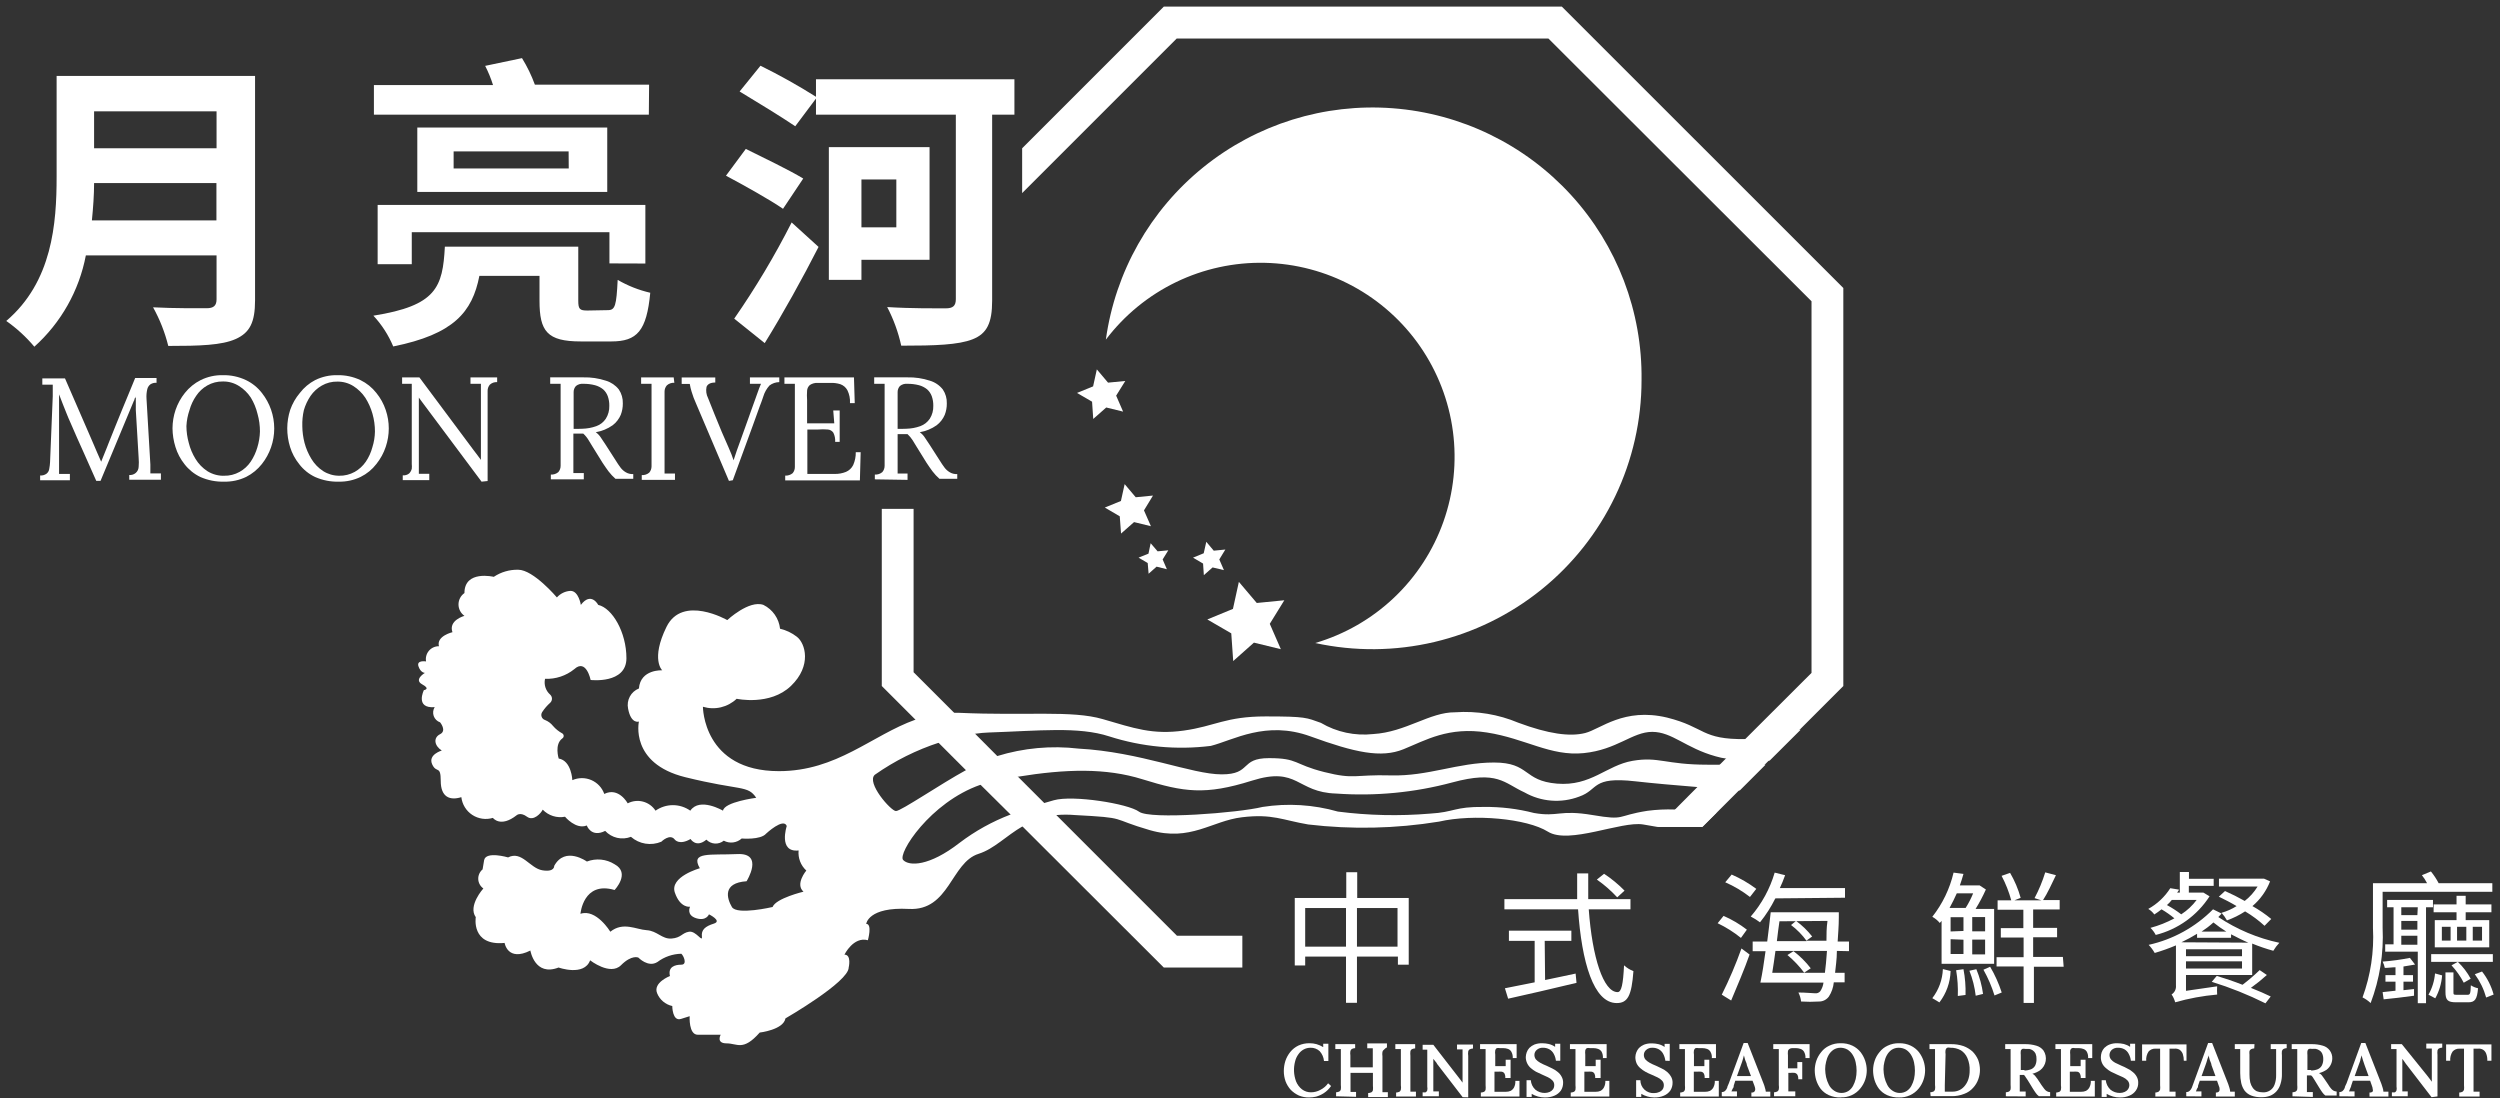 <svg width="280" height="123" viewBox="0 0 280 123" fill="none" xmlns="http://www.w3.org/2000/svg">
<rect x="0" y="0" width="280" height="123" fill="#333333" stroke="none"/>
<g clip-path="url(#clip0_2192_3113)">
<path d="M28.566 33.64C28.566 36.106 27.975 37.26 26.403 37.967C24.831 38.673 22.365 38.745 18.846 38.745C18.472 37.234 17.9 35.779 17.144 34.419C19.538 34.548 22.408 34.52 23.158 34.52C23.908 34.52 24.254 34.245 24.254 33.524V28.606H9.615C8.862 32.554 6.836 36.146 3.846 38.832C2.928 37.738 1.871 36.769 0.702 35.947C5.865 31.549 6.341 25.015 6.341 19.809V8.501H28.566V33.64ZM24.24 24.683V20.501H10.538C10.538 21.799 10.437 23.241 10.293 24.683H24.24ZM10.538 12.468V16.607H24.254V12.468H10.538Z" fill="white"/>
<path d="M68.084 34.736C68.906 34.736 69.035 34.217 69.18 31.347C70.317 32.007 71.547 32.493 72.829 32.789C72.425 37.058 71.358 38.241 68.473 38.241H65.04C61.276 38.241 60.425 37.101 60.425 33.683V30.9H53.69C52.897 34.967 50.806 37.433 44.041 38.803C43.511 37.532 42.759 36.364 41.82 35.356C48.887 34.231 49.58 32.183 49.825 27.626H64.766V33.683C64.766 34.635 64.939 34.779 65.79 34.779L68.084 34.736ZM72.67 12.843H41.878V9.526H55.219C54.987 8.786 54.693 8.067 54.339 7.377L58.464 6.511C59.044 7.45 59.527 8.446 59.906 9.482H72.699L72.67 12.843ZM68.257 29.501V26.01H46.118V29.587H42.296V22.953H72.281V29.515L68.257 29.501ZM68.011 14.285V21.496H46.738V14.285H68.011ZM63.685 16.953H50.806V18.871H63.699L63.685 16.953Z" fill="white"/>
<path d="M87.698 23.386C86.255 22.39 83.371 20.775 81.309 19.679L83.53 16.679C85.405 17.602 88.448 19.073 89.962 19.996L87.698 23.386ZM82.232 35.688C84.619 32.248 86.769 28.648 88.664 24.914L91.678 27.655C89.861 31.217 87.698 35.111 85.65 38.428L82.232 35.688ZM113.615 12.843H111.12V33.669C111.12 36.164 110.543 37.361 108.942 37.996C107.341 38.63 104.731 38.717 100.938 38.717C100.609 37.211 100.08 35.756 99.365 34.39C102.063 34.563 105.134 34.534 105.928 34.534C106.721 34.534 107.053 34.26 107.053 33.51V12.843H91.39V11.04L89.068 14.141C87.626 13.16 84.828 11.444 82.837 10.247L85.174 7.362C87.305 8.411 89.38 9.571 91.39 10.838V8.877H113.615V12.843ZM96.481 29.097V31.347H92.832V16.477H104.11V29.097H96.481ZM96.481 20.097V25.462H100.389V20.097H96.481Z" fill="white"/>
<path d="M97.981 86.772C96.986 87.652 99.784 90.839 100.346 90.839C100.909 90.839 105.336 87.81 108.221 86.238C108.654 86.007 109.057 85.806 109.389 85.661C110.168 85.301 110.831 84.969 111.682 84.681C114.629 83.771 117.734 83.486 120.797 83.844C127.72 84.219 133.46 86.729 136.835 86.729C140.21 86.729 138.825 84.911 142.128 84.911C145.431 84.911 144.868 85.604 148.315 86.469C151.762 87.334 151.618 86.729 155.786 86.844C159.954 86.959 163.271 85.402 167.324 85.402C171.377 85.402 170.555 87.45 174.377 87.767C178.199 88.084 179.915 85.719 182.843 85.214C185.77 84.71 186.535 85.647 191.265 85.647H197.741L194.857 88.531L190.198 88.156C187.703 87.955 185.078 87.724 183.16 87.507C178.17 86.945 179.107 88.445 176.857 89.224C175.866 89.599 174.804 89.751 173.747 89.668C172.69 89.586 171.664 89.272 170.742 88.748C168.435 87.695 167.757 86.253 162.637 87.637C158.409 88.771 154.022 89.191 149.657 88.878C145.171 88.748 145.431 85.791 140.21 87.435C134.989 89.079 132.595 88.719 127.951 87.277C123.884 86.007 119.413 86.109 113.932 87.003L111.495 87.435C110.923 87.552 110.359 87.706 109.807 87.897C104.154 89.873 100.505 95.627 101.154 96.32C101.803 97.012 104.038 97.07 107.485 94.387C109.225 93.069 111.143 92.005 113.182 91.228C114.624 90.666 115.894 90.248 116.932 89.945L118.028 89.628C120.148 89.022 126.35 90.003 127.576 90.911C128.802 91.82 138.71 91.041 141.407 90.377C144.224 89.937 147.103 90.114 149.844 90.897C153.259 91.336 156.711 91.413 160.142 91.127C162.94 90.969 162.853 90.334 166.214 90.377C168.101 90.356 169.982 90.584 171.81 91.055C174.535 91.531 174.607 90.652 178.372 91.286C182.136 91.921 180.924 91.373 184.516 90.81C185.529 90.677 186.552 90.629 187.573 90.666C189.14 90.695 190.705 90.806 192.261 90.998L190.631 92.613H185.612L184.025 92.339C181.588 91.935 175.718 94.618 173.367 93.147C171.016 91.676 165.06 91.127 161.166 92.022C156.32 92.81 151.388 92.917 146.513 92.339C143.628 91.849 142.518 91.127 139.114 91.531C135.71 91.935 133.345 94.3 128.773 92.974C124.201 91.647 126.451 91.603 120.393 91.286C119.707 91.227 119.017 91.227 118.331 91.286C117.003 91.428 115.719 91.851 114.567 92.526C112.663 93.623 111.365 95.065 109.605 95.627C106.505 96.594 106.346 102.045 101.788 101.8C97.231 101.555 97.015 103.473 97.015 103.473C97.721 103.473 97.202 105.305 97.202 105.305C95.587 104.858 94.577 106.92 94.577 106.92C95.399 106.92 95.053 108.362 95.053 108.362C95.053 109.978 87.972 114.059 87.972 114.059C87.741 115.343 85.087 115.646 85.087 115.646C83.212 117.766 82.592 116.857 81.381 116.857C80.169 116.857 80.717 115.891 80.717 115.891C80.717 115.891 79.189 115.891 78.15 115.891C77.112 115.891 77.242 113.814 77.242 113.814L76.275 114.117C75.294 114.434 75.294 112.675 75.294 112.675C74.915 112.592 74.561 112.417 74.264 112.165C73.967 111.914 73.737 111.594 73.593 111.232C73.117 110.05 75.035 109.314 75.035 109.314C74.79 108.29 75.583 108.045 76.304 108.045C77.025 108.045 76.549 107.007 76.304 106.819C75.34 106.84 74.406 107.162 73.636 107.742C72.597 108.406 71.501 107.252 71.501 107.252C71.501 107.252 70.766 106.891 69.554 108.103C68.343 109.314 66.093 107.555 66.093 107.555C65.415 109.386 62.559 108.362 62.559 108.362C59.891 109.401 59.401 106.459 59.401 106.459C56.848 107.742 56.516 105.608 56.516 105.608C52.738 105.968 53.286 102.723 53.286 102.723C52.377 101.454 54.137 99.507 54.137 99.507C53.967 99.389 53.827 99.233 53.728 99.051C53.628 98.87 53.572 98.668 53.564 98.461C53.556 98.254 53.595 98.049 53.679 97.86C53.764 97.671 53.891 97.504 54.05 97.372L54.223 96.334C54.425 95.296 56.906 96.031 56.906 96.031C58.435 95.238 59.343 97.243 60.742 97.473C62.141 97.704 62.069 96.983 62.069 96.983C63.295 94.733 65.732 96.493 65.732 96.493C66.237 96.298 66.78 96.225 67.319 96.277C67.857 96.33 68.376 96.507 68.833 96.796C70.65 97.776 68.833 99.68 68.833 99.68C65.314 98.642 65.011 102.348 65.011 102.348C66.771 101.742 68.357 104.353 68.357 104.353C69.799 103.199 71.242 104.108 72.424 104.18C73.607 104.252 74.141 105.204 75.222 105.117C76.304 105.031 76.376 104.483 77.169 104.353C77.963 104.223 78.698 105.636 78.612 104.887C78.525 104.137 78.987 103.747 79.953 103.444C80.919 103.141 79.405 102.406 79.405 102.406C79.405 102.406 79.102 103.199 77.963 102.839C76.823 102.478 77.285 101.555 77.285 101.555C77.285 101.555 76.189 101.742 75.583 99.969C74.977 98.195 78.381 97.243 78.381 97.243C77.285 95.353 79.535 95.8 82.578 95.656C85.621 95.512 83.616 98.699 83.616 98.699C80.876 98.887 81.424 100.646 81.972 101.584C82.52 102.521 86.529 101.584 86.529 101.584C86.904 100.603 89.991 99.868 89.991 99.868C89.025 99.017 90.308 97.502 90.308 97.502C89.999 97.22 89.76 96.87 89.61 96.479C89.46 96.089 89.403 95.669 89.443 95.252C87.135 95.498 88.116 92.512 88.116 92.512C87.755 91.546 85.808 93.363 85.808 93.363C85.188 94.099 83.068 93.911 83.068 93.911C82.801 94.155 82.464 94.309 82.105 94.353C81.746 94.397 81.382 94.328 81.063 94.156C80.783 94.384 80.428 94.499 80.067 94.478C79.707 94.456 79.368 94.3 79.116 94.041C77.963 95.007 77.342 93.969 77.342 93.969C76.073 94.704 75.583 94.041 75.583 94.041C75.035 93.305 74.069 94.272 74.069 94.272C73.507 94.509 72.89 94.584 72.288 94.487C71.686 94.39 71.123 94.126 70.665 93.724C70.173 93.916 69.635 93.956 69.12 93.837C68.606 93.719 68.139 93.448 67.78 93.06C66.208 93.853 65.718 92.454 65.718 92.454C64.506 92.945 63.281 91.474 63.281 91.474C62.831 91.56 62.368 91.533 61.932 91.394C61.496 91.256 61.102 91.01 60.785 90.68C60.612 91.055 59.761 92.022 59.026 91.474C58.29 90.926 57.872 91.301 57.872 91.301C56.041 92.743 55.204 91.603 55.204 91.603C54.818 91.72 54.411 91.751 54.012 91.693C53.613 91.635 53.231 91.49 52.894 91.269C52.557 91.047 52.273 90.754 52.062 90.411C51.85 90.068 51.717 89.682 51.67 89.281C50.387 89.685 49.363 89.281 49.363 87.464C49.363 85.647 48.873 86.671 48.397 85.589C47.921 84.508 49.478 84.061 49.478 84.061C48.627 83.512 48.512 82.618 49.291 82.229C50.07 81.839 49.291 80.902 49.291 80.902C49.127 80.846 48.977 80.753 48.853 80.631C48.73 80.509 48.636 80.361 48.577 80.197C48.519 80.034 48.498 79.859 48.517 79.686C48.536 79.514 48.593 79.347 48.685 79.2C46.45 79.373 47.474 77.296 47.474 77.296C47.474 77.296 48.267 77.181 47.286 76.647C46.305 76.114 47.589 75.364 47.589 75.364C47.589 75.364 47.113 75.364 46.868 74.628C46.623 73.893 47.719 74.08 47.719 74.08C47.68 73.87 47.689 73.654 47.744 73.448C47.799 73.242 47.899 73.051 48.037 72.888C48.175 72.725 48.347 72.595 48.542 72.507C48.736 72.419 48.948 72.375 49.161 72.378C48.858 71.225 50.675 70.806 50.675 70.806C50.199 69.465 52.017 68.975 52.017 68.975C51.811 68.831 51.644 68.64 51.528 68.418C51.412 68.196 51.352 67.949 51.352 67.698C51.352 67.448 51.412 67.201 51.528 66.979C51.644 66.756 51.811 66.565 52.017 66.422C52.017 63.811 55.305 64.605 55.305 64.605C56.115 64.065 57.072 63.788 58.045 63.811C59.747 63.811 62.372 66.912 62.372 66.912C62.566 66.695 62.8 66.518 63.063 66.392C63.325 66.265 63.61 66.192 63.901 66.177C64.809 66.177 65.055 67.749 65.055 67.749C66.208 66.22 67.001 67.749 67.001 67.749C68.574 68.109 70.16 70.806 70.16 73.72C70.16 76.633 66.151 76.157 66.151 76.157C66.151 76.157 65.66 73.72 64.319 74.945C63.395 75.692 62.231 76.076 61.045 76.027C60.972 76.347 60.987 76.681 61.089 76.994C61.19 77.306 61.374 77.585 61.622 77.801C61.684 77.859 61.734 77.93 61.768 78.008C61.802 78.086 61.82 78.17 61.82 78.255C61.82 78.341 61.802 78.425 61.768 78.503C61.734 78.581 61.684 78.652 61.622 78.71C61.279 79.014 60.978 79.363 60.728 79.748C60.676 79.825 60.644 79.912 60.632 80.004C60.621 80.095 60.631 80.188 60.662 80.275C60.693 80.362 60.743 80.44 60.81 80.504C60.876 80.568 60.957 80.615 61.045 80.642C61.396 80.782 61.704 81.01 61.939 81.306C62.231 81.646 62.583 81.929 62.978 82.142C63.025 82.172 63.065 82.214 63.092 82.263C63.119 82.312 63.133 82.367 63.133 82.424C63.133 82.48 63.119 82.535 63.092 82.584C63.065 82.633 63.025 82.675 62.978 82.705C62.069 83.368 62.574 84.955 62.574 84.955C64.016 85.2 64.103 87.378 64.103 87.378C64.437 87.23 64.799 87.152 65.164 87.15C65.53 87.149 65.892 87.223 66.228 87.368C66.564 87.513 66.866 87.725 67.116 87.993C67.366 88.26 67.558 88.576 67.679 88.921C69.295 88.113 70.304 89.974 70.304 89.974C70.833 89.698 71.445 89.63 72.021 89.782C72.597 89.934 73.096 90.296 73.419 90.796C73.989 90.394 74.669 90.177 75.367 90.177C76.064 90.177 76.744 90.394 77.314 90.796C78.366 89.253 80.977 90.796 80.977 90.796C81.121 89.815 84.698 89.353 84.698 89.353C83.732 87.911 82.996 88.589 76.751 87.046C70.506 85.503 71.559 80.816 71.559 80.816C71.559 80.816 70.679 81.133 70.347 79.373C70.25 78.913 70.317 78.434 70.539 78.019C70.761 77.605 71.122 77.282 71.559 77.109C71.732 74.931 74.169 75.075 74.169 75.075C74.169 75.075 72.857 73.864 74.645 70.215C76.434 66.566 81.453 69.451 81.453 69.451C81.453 69.451 83.89 67.172 85.505 67.749C86.014 68.002 86.452 68.379 86.777 68.845C87.102 69.311 87.305 69.852 87.366 70.417C88.048 70.577 88.687 70.882 89.241 71.311C90.207 72.047 90.943 74.556 88.592 76.82C86.241 79.085 82.506 78.263 82.506 78.263C82.011 78.732 81.4 79.062 80.737 79.219C80.073 79.376 79.38 79.354 78.727 79.157C78.727 79.157 78.727 86.368 87.236 86.368C93.741 86.368 97.62 82.359 102.538 80.599C103.924 80.09 105.389 79.831 106.865 79.835H107.413C115.014 80.181 120.033 79.532 123.509 80.541C126.985 81.551 129.061 82.315 132.58 81.825C136.1 81.335 137.253 80.239 141.768 80.239C146.282 80.239 146.325 80.383 147.94 80.96C149.705 82 151.76 82.44 153.796 82.214C157.445 81.998 160.142 79.748 162.969 79.777C165.388 79.605 167.814 80.005 170.05 80.945C173.425 82.2 175.819 82.532 177.535 82.099C179.251 81.666 181.862 79.215 186.708 80.368C191.035 81.45 190.501 82.849 195.52 82.777H197.236L201.678 81.724L198.203 85.186C196.598 85.256 194.991 85.183 193.4 84.969C192.98 84.918 192.565 84.831 192.16 84.71C188.785 83.772 187.285 81.969 185.049 81.969C182.814 81.969 181.112 83.974 177.377 84.349C173.641 84.724 170.872 82.719 166.545 82.041C162.219 81.364 159.68 82.907 157.185 83.916C154.69 84.926 151.762 84.291 146.772 82.474C141.782 80.657 138.119 82.907 135.609 83.541C131.784 84.016 127.9 83.652 124.23 82.474C120.783 81.349 116.341 81.854 110.73 82.041C110.248 82.059 109.766 82.102 109.288 82.171C107.91 82.372 106.553 82.7 105.235 83.152C102.65 83.989 100.204 85.209 97.981 86.772Z" fill="white"/>
<path d="M174.925 0.742H130.345L114.48 16.607V21.626L131.787 4.319H173.425L202.89 33.741V75.364L195.462 82.777L193.342 84.912L190.14 88.113L187.617 90.652L185.655 92.613H190.674L198.159 85.128L201.621 81.667L206.452 76.835V32.255L174.925 0.742ZM131.816 104.8L111.625 84.609L109.13 82.099L106.793 79.763L102.322 75.292V56.99H98.76V76.835L102.51 80.585L105.077 83.152L108.163 86.239L109.75 87.825L113.182 91.229L114.538 92.584L130.345 108.363H139.143V104.8H131.816Z" fill="white"/>
<path d="M183.853 42.568C183.855 47.07 182.848 51.516 180.905 55.578C178.963 59.64 176.135 63.215 172.629 66.04C169.123 68.866 165.028 70.869 160.646 71.904C156.264 72.938 151.706 72.977 147.306 72.018C150.604 71.049 153.626 69.311 156.122 66.948C158.618 64.585 160.518 61.663 161.666 58.423C162.814 55.182 163.177 51.716 162.725 48.308C162.273 44.901 161.019 41.649 159.067 38.82C157.114 35.99 154.518 33.665 151.493 32.034C148.467 30.402 145.097 29.512 141.661 29.436C138.224 29.36 134.818 30.1 131.723 31.595C128.628 33.091 125.932 35.299 123.855 38.039C124.909 30.443 128.818 23.535 134.787 18.72C140.755 13.905 148.335 11.546 155.981 12.124C163.628 12.701 170.767 16.171 175.945 21.827C181.123 27.483 183.951 34.9 183.853 42.568Z" fill="white"/>
<path d="M140.758 67.533L143.844 67.23L142.215 69.869L143.455 72.71L140.441 71.975L138.119 74.037L137.902 70.936L135.22 69.379L138.09 68.196L138.753 65.168L140.758 67.533Z" fill="white"/>
<path d="M135.941 61.677L137.239 61.547L136.561 62.658L137.081 63.855L135.811 63.552L134.831 64.418L134.744 63.12L133.619 62.456L134.816 61.966L135.105 60.682L135.941 61.677Z" fill="white"/>
<path d="M129.653 61.749L130.85 61.634L130.216 62.658L130.691 63.754L129.538 63.465L128.644 64.258L128.543 63.061L127.519 62.456L128.629 62.009L128.874 60.84L129.653 61.749Z" fill="white"/>
<path d="M127.202 55.692L129.134 55.504L128.125 57.163L128.903 58.937L127.014 58.475L125.557 59.759L125.413 57.826L123.74 56.846L125.543 56.11L125.961 54.221L127.202 55.692Z" fill="white"/>
<path d="M124.101 42.856L126.033 42.668L125.009 44.312L125.788 46.101L123.899 45.639L122.442 46.923L122.312 44.99L120.625 44.009L122.428 43.274L122.846 41.37L124.101 42.856Z" fill="white"/>
<path d="M157.777 100.574V108.045H156.565V107.137H151.979V112.314H150.753V107.137H146.181V108.132H145.013V100.574H150.782V97.69H152.008V100.574H157.777ZM150.753 106.026V101.699H146.181V106.026H150.753ZM156.522 106.026V101.699H151.979V106.026H156.522Z" fill="white"/>
<path d="M177.94 101.844C178.329 107.238 179.584 111.117 181.171 111.117C181.603 111.117 181.791 110.238 181.892 108.117C182.199 108.397 182.556 108.617 182.944 108.766C182.743 111.536 182.295 112.343 181.07 112.343C178.474 112.343 177.147 107.757 176.743 101.844H168.493V100.704H176.642C176.642 99.752 176.642 98.786 176.642 97.82H177.882C177.882 98.815 177.882 99.767 177.882 100.704H182.613V101.844H177.94ZM173.051 109.762C174.176 109.516 175.315 109.3 176.469 109.04L176.57 110.079C173.873 110.728 170.945 111.406 168.911 111.853L168.551 110.685L171.882 110.021V105.377H168.998V104.238H175.993V105.377H173.007L173.051 109.762ZM181.127 100.502C180.441 99.759 179.677 99.092 178.848 98.512L179.656 97.863C180.486 98.409 181.254 99.043 181.949 99.752L181.127 100.502Z" fill="white"/>
<path d="M194.986 105.046C194.183 104.398 193.307 103.847 192.376 103.401L193.039 102.579C193.97 102.983 194.847 103.502 195.65 104.123L194.986 105.046ZM192.837 111.406C193.677 109.726 194.414 107.997 195.044 106.228L195.953 106.906C195.376 108.565 194.511 110.569 193.89 112.055L192.837 111.406ZM193.948 97.95C194.924 98.377 195.848 98.914 196.703 99.551L195.996 100.459C195.144 99.799 194.214 99.247 193.227 98.815L193.948 97.95ZM198.837 100.618C198.365 101.572 197.789 102.472 197.121 103.3C196.793 103.056 196.446 102.839 196.083 102.651C197.317 101.222 198.232 99.545 198.765 97.733L199.933 98.022C199.76 98.527 199.544 99.031 199.342 99.464H206.64V100.546L198.837 100.618ZM205.731 106.502C205.731 107.483 205.587 108.305 205.529 108.954H206.597V110.021H205.385C205.333 110.587 205.145 111.131 204.837 111.608C204.712 111.781 204.547 111.923 204.356 112.021C204.166 112.119 203.955 112.17 203.741 112.17C203.068 112.212 202.394 112.212 201.722 112.17C201.684 111.818 201.581 111.476 201.419 111.161C202.241 111.161 202.991 111.247 203.279 111.247C203.389 111.263 203.502 111.249 203.605 111.209C203.709 111.169 203.8 111.102 203.871 111.016C204.065 110.727 204.189 110.396 204.231 110.05H197.164C197.366 109.098 197.568 107.844 197.741 106.531H196.299V105.449H197.929C198.073 104.31 198.217 103.171 198.318 102.176H205.948C205.948 102.176 205.948 102.594 205.948 102.738C205.948 103.748 205.861 104.642 205.818 105.449H207.087V106.531L205.731 106.502ZM204.39 108.954C204.476 108.319 204.549 107.512 204.621 106.502H198.852C198.736 107.382 198.606 108.219 198.491 108.954H204.39ZM199.299 103.185C199.198 103.892 199.097 104.627 199.01 105.406H202.356C201.866 104.718 201.272 104.11 200.597 103.603L201.159 103.142C201.838 103.637 202.445 104.225 202.962 104.887L202.299 105.363H204.563C204.563 104.685 204.563 103.921 204.678 103.142L199.299 103.185ZM200.871 106.531C201.599 107.08 202.249 107.726 202.803 108.449L202.068 108.94C201.522 108.21 200.893 107.547 200.193 106.964L200.871 106.531Z" fill="white"/>
<path d="M217.255 103.373C217.023 103.091 216.739 102.856 216.419 102.68C217.564 101.225 218.376 99.536 218.799 97.733L219.909 97.878C219.794 98.281 219.664 98.714 219.505 99.161H221.51H221.712L222.419 99.623C222.083 100.374 221.697 101.101 221.265 101.801H223.342V107.945H217.457V103.142L217.255 103.373ZM216.419 111.795C217.143 110.859 217.557 109.719 217.602 108.536L218.467 108.752C218.43 110.028 217.991 111.26 217.212 112.271L216.419 111.795ZM219.159 100.055C218.914 100.589 218.654 101.152 218.352 101.685H220.154C220.482 101.168 220.762 100.623 220.991 100.055H219.159ZM219.909 104.267V102.724H218.467V104.324L219.909 104.267ZM218.467 105.19V106.848H219.909V105.248L218.467 105.19ZM219.909 108.55C220.091 109.5 220.169 110.468 220.14 111.435L219.275 111.55C219.31 110.585 219.247 109.618 219.087 108.666L219.909 108.55ZM221.351 108.55C221.72 109.437 221.973 110.368 222.101 111.319L221.279 111.521C221.167 110.562 220.929 109.621 220.573 108.723L221.351 108.55ZM222.332 102.709H220.89V104.31H222.332V102.709ZM222.332 105.233H220.89V106.892H222.332V105.233ZM222.895 108.276C223.432 109.187 223.867 110.155 224.193 111.161L223.385 111.492C223.074 110.49 222.659 109.523 222.145 108.608L222.895 108.276ZM231.13 108.276H227.798V112.329H226.644V108.247H223.616V107.209H226.644V105.002H224.092V103.95H226.616V101.887H223.731V100.834H225.26C225.001 99.884 224.638 98.965 224.178 98.094L225.13 97.762C225.643 98.64 226.041 99.581 226.313 100.56L225.62 100.834H228.62L227.87 100.589C228.359 99.667 228.76 98.702 229.067 97.705L230.264 98.022C229.817 98.959 229.298 100.084 228.822 100.805H230.683V101.858H227.712V103.921H230.394V104.973H227.712V107.18H231.043L231.13 108.276Z" fill="white"/>
<path d="M247.471 100.387C246.083 102.542 243.928 104.089 241.442 104.714C241.289 104.419 241.089 104.151 240.851 103.92C241.783 103.67 242.684 103.312 243.533 102.853C243.081 102.478 242.598 102.141 242.091 101.844C241.833 102.051 241.563 102.243 241.283 102.421C241.102 102.17 240.871 101.959 240.605 101.8C241.608 101.244 242.456 100.445 243.072 99.478L244.038 99.637C244.038 99.752 243.894 99.868 243.836 99.969H244.139V97.661H245.163V98.425H247.932V99.219H245.149V99.969H246.591H246.778L247.471 100.387ZM248.826 102.32C248.709 102.456 248.584 102.586 248.451 102.709C250.528 104.093 252.847 105.072 255.288 105.593C255.029 105.865 254.802 106.165 254.61 106.488C253.806 106.266 253.016 105.996 252.244 105.68V109.199H244.831V110.973L248.321 110.468C248.301 110.776 248.301 111.084 248.321 111.391C246.73 111.529 245.156 111.819 243.62 112.257C243.536 111.943 243.399 111.645 243.216 111.377C243.382 111.273 243.516 111.125 243.603 110.949C243.689 110.773 243.725 110.577 243.706 110.382V105.882C242.931 106.212 242.136 106.496 241.327 106.733C241.139 106.403 240.911 106.098 240.649 105.824C243.385 105.217 245.888 103.835 247.86 101.844L248.826 102.32ZM243.245 100.791C243.081 101 242.898 101.194 242.697 101.368C243.257 101.67 243.793 102.017 244.298 102.406C244.966 101.975 245.552 101.428 246.028 100.791H243.245ZM251.812 105.579C251.163 105.305 250.499 104.959 249.879 104.642V105.031H246.072V104.584C245.503 104.933 244.915 105.251 244.312 105.536L251.812 105.579ZM251.105 106.315H244.831V107.093H251.105V106.315ZM251.105 108.478V107.67H244.831V108.478H251.105ZM249.345 104.339C248.843 104.028 248.362 103.686 247.903 103.315C247.489 103.691 247.045 104.033 246.576 104.339H249.345ZM253.889 109.199C253.32 109.713 252.723 110.195 252.1 110.641C252.966 110.987 253.744 111.319 254.321 111.608L253.73 112.372C251.794 111.408 249.782 110.602 247.716 109.963L248.278 109.3C249.187 109.574 250.211 109.92 251.163 110.295C251.835 109.786 252.475 109.237 253.081 108.651L253.889 109.199ZM249.201 99.796C249.955 100.128 250.692 100.499 251.408 100.906C251.984 100.461 252.473 99.913 252.85 99.291H248.523V98.411H253.398H253.571L254.249 98.714C253.829 99.786 253.151 100.738 252.273 101.483C253.016 101.901 253.721 102.383 254.379 102.925L253.629 103.69C252.961 103.077 252.231 102.536 251.451 102.074C250.816 102.491 250.133 102.83 249.418 103.084C249.248 102.778 249.045 102.493 248.812 102.233C249.407 102.065 249.975 101.812 250.499 101.483C249.85 101.094 249.144 100.733 248.509 100.43L249.201 99.796Z" fill="white"/>
<path d="M266.853 99.882V103.906C266.986 106.781 266.53 109.652 265.512 112.343C265.242 112.088 264.936 111.875 264.604 111.709C265.513 109.223 265.91 106.578 265.772 103.935V98.916H271.829C271.669 98.598 271.476 98.299 271.252 98.022L272.262 97.603C272.595 98.01 272.885 98.45 273.127 98.916H279.141V99.882H266.853ZM270.488 108.031L269.19 108.247V109.214H270.257V109.949H269.19V110.901L270.372 110.771V111.521C269.161 111.68 267.978 111.838 266.969 111.925L266.853 111.117L268.296 110.959V109.949H267.171V109.214H268.296V108.334C267.906 108.334 267.474 108.406 267.099 108.406C267.048 108.161 266.965 107.923 266.853 107.699C267.88 107.623 268.901 107.483 269.911 107.281L270.488 108.031ZM271.714 101.613V112.358H270.791V106.589H267.142V105.767H268.079V101.613H267.358V100.791H272.493V101.613H271.714ZM270.791 101.613H268.945V102.493H270.747L270.791 101.613ZM268.945 104.122H270.747V103.142H268.945V104.122ZM270.747 105.81V104.8H268.945V105.81H270.747ZM271.988 111.406C272.401 110.674 272.652 109.863 272.723 109.026L273.517 109.242C273.45 110.143 273.19 111.019 272.752 111.81L271.988 111.406ZM279.199 107.728H272.291V106.863H279.199V107.728ZM276.156 100.329V101.296H279.04V102.175H276.156V103.055H278.795V106.098H272.695V103.055H275.132V102.175H272.565V101.296H275.132V100.329H276.156ZM274.468 103.805H273.488V105.348H274.468V103.805ZM276.343 111.42C276.646 111.42 276.704 111.319 276.733 110.353C276.979 110.512 277.253 110.625 277.54 110.685C277.44 111.925 277.18 112.257 276.459 112.257H275.089C274.137 112.257 273.892 112.012 273.892 111.103V108.911H274.786V111.103C274.786 111.391 274.786 111.42 275.204 111.42H276.343ZM275.94 110.065C275.572 109.357 275.111 108.703 274.569 108.117L275.276 107.728C275.854 108.277 276.341 108.915 276.718 109.617L275.94 110.065ZM276.228 103.805H275.19V105.348H276.228V103.805ZM276.949 105.348H277.988V103.805H276.949V105.348ZM277.988 108.81C278.59 109.574 279.031 110.452 279.286 111.391L278.449 111.723C278.188 110.783 277.758 109.898 277.18 109.113L277.988 108.81Z" fill="white"/>
<path d="M10.783 53.86L9.341 50.615C8.851 49.548 8.375 48.452 7.899 47.355C7.74 47.009 7.596 46.663 7.452 46.303C7.308 45.942 7.163 45.596 7.033 45.25L6.615 44.168C6.623 44.288 6.623 44.409 6.615 44.529V44.889C6.615 45.279 6.615 45.74 6.615 46.331C6.615 46.923 6.615 47.471 6.615 48.091C6.615 48.711 6.615 49.331 6.615 49.952C6.615 50.572 6.615 51.163 6.615 51.711C6.615 51.942 6.615 52.187 6.615 52.418C6.615 52.648 6.615 52.879 6.615 53.081H7.221H7.827V53.788H4.495V53.254C4.759 53.276 5.021 53.199 5.231 53.038C5.395 52.9 5.498 52.703 5.519 52.49C5.565 52.252 5.594 52.011 5.606 51.769L5.909 44.37C5.909 44.154 5.909 43.937 5.909 43.721C5.909 43.505 5.909 43.303 5.909 43.086H5.317H4.74V42.38H7.279L10.062 48.783C10.206 49.101 10.351 49.432 10.48 49.75C10.61 50.067 10.755 50.399 10.899 50.73L11.331 51.711L11.75 50.673C11.923 50.269 12.053 49.908 12.168 49.62C12.629 48.437 13.134 47.24 13.61 46.043C14.086 44.846 14.634 43.62 15.139 42.336H17.533V42.87C17.301 42.856 17.07 42.911 16.87 43.029C16.68 43.164 16.547 43.364 16.495 43.591C16.414 43.936 16.385 44.291 16.408 44.644L16.841 52.028C16.841 52.201 16.841 52.389 16.841 52.562V53.023H17.432H18.023V53.73H14.476V53.197C14.604 53.21 14.734 53.198 14.857 53.16C14.981 53.122 15.095 53.059 15.194 52.976C15.293 52.892 15.373 52.789 15.431 52.673C15.488 52.558 15.521 52.431 15.528 52.302C15.559 51.962 15.559 51.619 15.528 51.278L15.211 45.928C15.211 45.74 15.211 45.581 15.211 45.408V44.889V44.37C15.211 44.442 15.211 44.514 15.11 44.601C15.009 44.687 15.11 44.788 14.995 44.889L11.259 53.86H10.783Z" fill="white"/>
<path d="M25.09 53.947C24.183 53.97 23.282 53.793 22.451 53.428C21.75 53.094 21.137 52.6 20.663 51.985C20.208 51.416 19.865 50.765 19.653 50.067C19.438 49.386 19.326 48.676 19.321 47.962C19.325 47.26 19.442 46.563 19.667 45.899C19.902 45.214 20.253 44.575 20.706 44.01C21.185 43.406 21.791 42.914 22.48 42.568C23.251 42.189 24.102 42.001 24.96 42.019C25.852 42 26.735 42.188 27.542 42.568C28.243 42.902 28.855 43.396 29.331 44.01C30.227 45.143 30.714 46.545 30.714 47.99C30.714 49.435 30.227 50.838 29.331 51.971C28.856 52.574 28.256 53.066 27.571 53.413C26.797 53.784 25.948 53.967 25.09 53.947ZM25.09 53.283C25.7 53.298 26.303 53.149 26.835 52.851C27.333 52.574 27.758 52.184 28.076 51.711C28.408 51.215 28.661 50.67 28.826 50.096C29 49.525 29.097 48.933 29.114 48.336C29.116 47.663 29.024 46.993 28.84 46.346C28.686 45.705 28.433 45.092 28.09 44.529C27.747 44.005 27.294 43.562 26.763 43.231C26.229 42.892 25.608 42.716 24.975 42.726C24.358 42.711 23.75 42.866 23.215 43.173C22.717 43.456 22.293 43.851 21.975 44.327C21.637 44.815 21.383 45.356 21.225 45.928C21.024 46.509 20.907 47.116 20.879 47.731C20.884 48.359 20.971 48.985 21.139 49.591C21.297 50.233 21.555 50.846 21.903 51.408C22.235 51.951 22.683 52.414 23.215 52.764C23.809 53.138 24.505 53.32 25.206 53.283H25.09Z" fill="white"/>
<path d="M37.97 53.947C37.053 53.975 36.141 53.797 35.301 53.428C34.598 53.098 33.984 52.603 33.513 51.985C33.053 51.417 32.706 50.766 32.489 50.067C32.278 49.385 32.171 48.675 32.172 47.962C32.178 47.261 32.289 46.566 32.504 45.899C32.746 45.209 33.113 44.568 33.585 44.01C34.045 43.409 34.631 42.917 35.301 42.568C36.073 42.189 36.923 42.001 37.782 42.019C38.673 42 39.557 42.188 40.364 42.568C41.062 42.906 41.674 43.399 42.152 44.01C42.616 44.58 42.973 45.23 43.205 45.928C43.657 47.261 43.657 48.705 43.205 50.038C42.973 50.74 42.616 51.395 42.152 51.971C41.685 52.581 41.082 53.074 40.393 53.413C39.638 53.778 38.808 53.961 37.97 53.947ZM37.97 53.283C38.584 53.298 39.192 53.149 39.729 52.851C40.224 52.57 40.648 52.181 40.97 51.711C41.304 51.218 41.552 50.672 41.705 50.096C41.886 49.527 41.983 48.934 41.994 48.336C41.995 47.663 41.903 46.993 41.719 46.346C41.539 45.709 41.267 45.102 40.912 44.543C40.564 44.024 40.112 43.582 39.585 43.245C39.05 42.908 38.429 42.733 37.797 42.74C37.18 42.724 36.571 42.879 36.037 43.188C35.538 43.474 35.109 43.868 34.782 44.341C34.45 44.832 34.196 45.373 34.032 45.942C33.898 46.529 33.84 47.13 33.859 47.731C33.866 48.358 33.949 48.983 34.105 49.591C34.274 50.232 34.536 50.844 34.883 51.408C35.213 51.954 35.661 52.417 36.196 52.764C36.735 53.105 37.361 53.285 37.998 53.283H37.97Z" fill="white"/>
<path d="M53.935 53.947L47.474 45.293L47.185 44.904L46.911 44.529V51.466V52.274C46.911 52.548 46.911 52.807 46.911 53.067H47.488H48.079V53.774H45.108V53.24C45.367 53.264 45.626 53.186 45.829 53.024C45.969 52.879 46.069 52.7 46.118 52.505C46.137 52.327 46.137 52.148 46.118 51.971V42.986H45.584H45.036V42.265H46.969L53.041 50.413L53.459 50.961L53.863 51.509V44.154C53.863 43.938 53.863 43.736 53.863 43.534C53.863 43.332 53.863 43.159 53.863 42.986H53.286H52.694V42.265H55.68V42.798C55.53 42.788 55.38 42.808 55.239 42.857C55.098 42.907 54.968 42.985 54.858 43.087C54.696 43.281 54.609 43.526 54.613 43.779C54.613 44.068 54.613 44.414 54.613 44.803V53.875L53.935 53.947Z" fill="white"/>
<path d="M61.694 53.687V53.153C61.998 53.172 62.297 53.074 62.531 52.879C62.699 52.682 62.791 52.432 62.79 52.173C62.79 51.884 62.79 51.538 62.79 51.163V44.154C62.79 43.937 62.79 43.736 62.79 43.534C62.79 43.332 62.79 43.159 62.79 42.986H62.199H61.622V42.264H63.468C64.088 42.264 64.709 42.264 65.329 42.264C66.19 42.243 67.049 42.37 67.867 42.639C68.437 42.81 68.941 43.152 69.309 43.62C69.618 44.08 69.774 44.624 69.756 45.178C69.763 45.617 69.684 46.052 69.526 46.461C69.329 46.923 69.016 47.326 68.617 47.63C68.053 48.028 67.408 48.294 66.728 48.408C66.95 48.569 67.141 48.769 67.29 49L67.838 49.822L68.949 51.553C69.136 51.855 69.309 52.115 69.482 52.346C69.644 52.569 69.85 52.755 70.088 52.894C70.34 53.045 70.632 53.115 70.925 53.096V53.629H68.934C68.648 53.376 68.387 53.096 68.155 52.793C67.939 52.504 67.723 52.187 67.492 51.841L66.41 50.096C66.266 49.88 66.108 49.605 65.934 49.317C65.772 49.038 65.567 48.785 65.329 48.567H64.218V52.461C64.218 52.682 64.218 52.855 64.218 52.98H64.608H64.997H65.386V53.687H61.694ZM65.228 48.019C65.759 48.006 66.285 47.909 66.785 47.73C67.222 47.575 67.597 47.282 67.853 46.894C68.123 46.463 68.259 45.961 68.242 45.452C68.25 45.084 68.192 44.717 68.069 44.37C67.961 44.077 67.783 43.814 67.55 43.606C67.282 43.39 66.973 43.233 66.641 43.144C66.217 43.035 65.781 42.981 65.343 42.986C65.043 42.955 64.743 43.043 64.507 43.231C64.338 43.416 64.245 43.658 64.247 43.909C64.247 44.183 64.247 44.529 64.247 44.918V48.033H64.752L65.228 48.019Z" fill="white"/>
<path d="M75.526 42.87C75.374 42.861 75.222 42.882 75.079 42.931C74.935 42.981 74.803 43.058 74.689 43.159C74.523 43.351 74.431 43.597 74.43 43.851C74.43 44.14 74.43 44.486 74.43 44.875V52.519C74.43 52.74 74.43 52.913 74.43 53.038H75.007H75.598V53.745H71.877V53.211C72.18 53.23 72.479 53.132 72.713 52.937C72.882 52.74 72.974 52.49 72.973 52.231C72.973 51.942 72.973 51.596 72.973 51.221V44.154C72.973 43.938 72.973 43.736 72.973 43.534C72.973 43.332 72.973 43.159 72.973 42.986H72.382H71.805V42.265H75.454L75.526 42.87Z" fill="white"/>
<path d="M81.641 53.86L77.963 45.207C77.763 44.772 77.594 44.324 77.458 43.865C77.369 43.583 77.302 43.293 77.256 43H76.348V42.279H80.112V42.842C79.564 42.842 79.247 43.029 79.131 43.332C79.044 43.758 79.105 44.2 79.304 44.587C79.564 45.221 79.809 45.841 80.04 46.433L80.833 48.365L81.597 50.111C81.843 50.658 82.03 51.135 82.16 51.553C82.275 51.178 82.405 50.817 82.52 50.471L82.968 49.231C83.299 48.322 83.559 47.558 83.79 46.938C84.02 46.317 84.194 45.769 84.367 45.322C84.54 44.875 84.655 44.5 84.77 44.197L85.03 43.476L85.232 42.986H84.626H83.992V42.265H87.28V42.798C86.884 42.802 86.499 42.934 86.184 43.173C85.865 43.526 85.629 43.944 85.492 44.399L85.419 44.615L85.261 45.063C85.174 45.264 85.073 45.567 84.929 45.957C84.785 46.346 84.597 46.894 84.352 47.558C84.107 48.221 83.804 49.072 83.429 50.082L82.073 53.788L81.641 53.86Z" fill="white"/>
<path d="M93.539 49.49C93.562 49.137 93.493 48.784 93.337 48.466C93.269 48.365 93.18 48.28 93.075 48.218C92.97 48.155 92.853 48.117 92.731 48.106C92.357 48.073 91.981 48.073 91.606 48.106H90.424V51.812C90.424 52.101 90.424 52.36 90.424 52.562C90.433 52.735 90.433 52.908 90.424 53.081H93.51C93.935 53.087 94.356 53.008 94.75 52.851C95.102 52.701 95.389 52.429 95.558 52.086C95.758 51.632 95.857 51.14 95.847 50.644H96.394L96.308 53.803H87.943V53.269C88.246 53.287 88.546 53.189 88.779 52.995C88.944 52.797 89.031 52.546 89.025 52.288C89.025 52 89.025 51.654 89.025 51.279V44.154C89.025 43.938 89.025 43.736 89.025 43.534C89.025 43.332 89.025 43.159 89.025 42.986H88.433H87.856V42.265H95.645L95.731 45.149H95.198C95.228 44.651 95.128 44.155 94.909 43.707C94.739 43.39 94.456 43.148 94.116 43.029C93.756 42.919 93.381 42.87 93.005 42.885H91.563C91.262 42.871 90.965 42.952 90.712 43.116C90.529 43.273 90.415 43.495 90.395 43.736C90.368 44.096 90.368 44.457 90.395 44.817V47.413H93.438L93.323 45.971H94.044V49.49H93.539Z" fill="white"/>
<path d="M97.981 53.687V53.153C98.285 53.172 98.584 53.074 98.818 52.879C98.986 52.682 99.078 52.432 99.077 52.173C99.077 51.884 99.077 51.538 99.077 51.163V44.154C99.077 43.937 99.077 43.736 99.077 43.534C99.077 43.332 99.077 43.159 99.077 42.986H98.486H97.909V42.264H99.741C100.375 42.264 100.996 42.264 101.616 42.264C102.477 42.243 103.336 42.37 104.154 42.639C104.725 42.81 105.228 43.152 105.596 43.62C105.905 44.08 106.061 44.624 106.043 45.178C106.05 45.617 105.972 46.052 105.813 46.461C105.617 46.923 105.303 47.326 104.904 47.63C104.341 48.028 103.695 48.294 103.015 48.408C103.237 48.569 103.428 48.769 103.577 49C103.736 49.23 103.923 49.505 104.125 49.822L105.236 51.553C105.423 51.855 105.596 52.115 105.769 52.346C105.931 52.569 106.137 52.755 106.375 52.894C106.627 53.045 106.919 53.115 107.212 53.096V53.629H105.221C104.935 53.376 104.674 53.096 104.443 52.793C104.226 52.504 104.01 52.187 103.779 51.841L102.697 50.096C102.553 49.88 102.395 49.605 102.221 49.317C102.059 49.063 101.865 48.831 101.645 48.625H100.534V52.519C100.534 52.74 100.534 52.913 100.534 53.038H100.923H101.313H101.645V53.745L97.981 53.687ZM101.515 48.019C102.046 48.006 102.572 47.909 103.072 47.73C103.508 47.572 103.881 47.279 104.14 46.894C104.41 46.463 104.546 45.961 104.529 45.452C104.537 45.084 104.479 44.717 104.356 44.37C104.248 44.077 104.07 43.814 103.837 43.606C103.57 43.39 103.26 43.233 102.928 43.144C102.504 43.035 102.068 42.981 101.63 42.986C101.33 42.955 101.03 43.043 100.794 43.231C100.625 43.416 100.532 43.658 100.534 43.909C100.534 44.183 100.534 44.529 100.534 44.918V48.033H101.024L101.515 48.019Z" fill="white"/>
<path d="M148.287 118.833C148.25 118.419 148.078 118.029 147.797 117.723C147.517 117.469 147.15 117.334 146.773 117.348C146.5 117.347 146.231 117.416 145.994 117.55C145.762 117.68 145.565 117.863 145.417 118.083C145.246 118.316 145.123 118.581 145.056 118.862C144.854 119.604 144.889 120.391 145.157 121.112C145.296 121.463 145.525 121.772 145.821 122.006C146.111 122.227 146.466 122.343 146.83 122.338C147.199 122.338 147.561 122.244 147.883 122.064C148.227 121.893 148.524 121.64 148.748 121.329L149.08 121.631C148.863 121.953 148.584 122.228 148.258 122.439C147.99 122.611 147.699 122.742 147.393 122.828C147.141 122.883 146.885 122.912 146.628 122.915C146.233 122.923 145.84 122.849 145.475 122.699C145.136 122.543 144.828 122.328 144.566 122.064C144.317 121.79 144.122 121.472 143.989 121.127C143.854 120.752 143.786 120.357 143.787 119.958C143.788 119.577 143.846 119.198 143.96 118.833C144.082 118.467 144.267 118.125 144.508 117.824C144.754 117.519 145.065 117.273 145.417 117.103C145.815 116.921 146.249 116.832 146.686 116.843C146.944 116.842 147.201 116.876 147.45 116.944C147.714 117.022 147.966 117.134 148.2 117.276V116.901H148.777V118.833H148.287Z" fill="white"/>
<path d="M149.642 122.785V122.338C149.767 122.332 149.889 122.302 150.003 122.251C150.048 122.225 150.086 122.19 150.116 122.148C150.146 122.105 150.166 122.057 150.176 122.006C150.195 121.843 150.195 121.679 150.176 121.516V118.184C150.169 118.055 150.169 117.925 150.176 117.795C150.176 117.665 150.176 117.564 150.176 117.492H149.556V116.944H151.777V117.391C151.652 117.397 151.53 117.427 151.416 117.478C151.371 117.504 151.333 117.539 151.303 117.581C151.273 117.624 151.253 117.672 151.243 117.723C151.216 117.885 151.216 118.051 151.243 118.213V119.54H153.753V118.098C153.753 117.968 153.753 117.838 153.753 117.708C153.743 117.608 153.743 117.506 153.753 117.405H153.132V116.857H155.339V117.305C155.211 117.367 155.098 117.455 155.007 117.564C154.963 117.59 154.924 117.626 154.894 117.668C154.864 117.71 154.844 117.758 154.834 117.809C154.808 117.972 154.808 118.137 154.834 118.3V122.021C154.834 122.15 154.834 122.251 154.834 122.324H155.44V122.872H153.233V122.424C153.358 122.418 153.48 122.389 153.594 122.338C153.639 122.312 153.677 122.277 153.707 122.234C153.737 122.192 153.757 122.144 153.767 122.093C153.785 121.93 153.785 121.765 153.767 121.602V120.16H151.258V121.992C151.258 122.122 151.258 122.223 151.258 122.295H151.878V122.843L149.642 122.785Z" fill="white"/>
<path d="M158.498 117.42C158.374 117.426 158.252 117.455 158.138 117.506C158.093 117.532 158.054 117.568 158.025 117.61C157.995 117.652 157.974 117.701 157.965 117.752C157.945 117.914 157.945 118.079 157.965 118.242V121.963C157.965 122.093 157.965 122.194 157.965 122.266H158.585V122.814H156.364V122.367C156.488 122.36 156.611 122.331 156.724 122.28C156.769 122.254 156.808 122.219 156.838 122.176C156.868 122.134 156.888 122.086 156.898 122.035C156.924 121.873 156.924 121.707 156.898 121.545V118.184C156.89 118.054 156.89 117.924 156.898 117.795C156.898 117.665 156.898 117.564 156.898 117.492H156.277V116.944H158.498V117.42Z" fill="white"/>
<path d="M163.82 122.886L160.936 119.136C160.936 119.05 160.806 118.963 160.748 118.862L160.532 118.588V121.891C160.542 122.006 160.542 122.122 160.532 122.237H161.152V122.785H159.335V122.338C159.45 122.357 159.567 122.357 159.681 122.338C159.76 122.286 159.821 122.21 159.854 122.122C159.88 121.984 159.88 121.842 159.854 121.703V118.242C159.854 118.112 159.854 117.982 159.854 117.867C159.854 117.752 159.854 117.636 159.854 117.564H159.335V117.016H160.532L163.272 120.55L163.575 120.939L163.806 121.256V118.228C163.799 118.098 163.799 117.968 163.806 117.838C163.806 117.708 163.806 117.607 163.806 117.535H163.186V116.987H164.974V117.434C164.85 117.441 164.727 117.47 164.614 117.521C164.569 117.547 164.53 117.582 164.5 117.625C164.47 117.667 164.45 117.715 164.441 117.766C164.414 117.928 164.414 118.094 164.441 118.256V122.901L163.82 122.886Z" fill="white"/>
<path d="M168.593 120.737C168.61 120.558 168.575 120.378 168.492 120.218C168.458 120.167 168.413 120.124 168.361 120.091C168.309 120.059 168.25 120.038 168.19 120.03C168.036 120.015 167.881 120.015 167.728 120.03H167.382V121.573C167.39 121.708 167.39 121.843 167.382 121.977C167.382 122.107 167.382 122.208 167.382 122.28H168.651C168.834 122.285 169.016 122.25 169.185 122.179C169.351 122.092 169.487 121.956 169.574 121.79C169.686 121.562 169.736 121.308 169.718 121.054H170.18V122.814H165.853V122.367C165.978 122.36 166.1 122.331 166.214 122.28C166.258 122.254 166.297 122.219 166.327 122.176C166.357 122.134 166.377 122.086 166.387 122.035C166.405 121.872 166.405 121.708 166.387 121.545V118.184C166.387 118.054 166.387 117.925 166.387 117.795C166.387 117.665 166.387 117.564 166.387 117.492H165.767V116.944H169.863V118.501H169.43C169.444 118.256 169.389 118.011 169.271 117.795C169.186 117.644 169.047 117.531 168.882 117.477C168.72 117.419 168.549 117.389 168.377 117.391H167.988C167.874 117.365 167.755 117.365 167.642 117.391C167.597 117.417 167.558 117.452 167.528 117.495C167.498 117.537 167.478 117.585 167.468 117.636C167.44 117.798 167.44 117.964 167.468 118.126V119.41H168.637V118.689H169.185V120.737H168.593Z" fill="white"/>
<path d="M174.262 118.804C174.233 118.531 174.149 118.266 174.016 118.025C173.904 117.814 173.734 117.639 173.526 117.521C173.305 117.401 173.056 117.341 172.805 117.348C172.558 117.335 172.315 117.418 172.127 117.578C172.04 117.647 171.97 117.735 171.923 117.835C171.875 117.935 171.851 118.045 171.853 118.155C171.853 118.331 171.909 118.503 172.012 118.646C172.149 118.795 172.31 118.922 172.488 119.021C172.725 119.153 172.97 119.268 173.223 119.367L173.858 119.67C174.076 119.772 174.28 119.903 174.463 120.059C174.642 120.201 174.789 120.378 174.896 120.578C175.016 120.789 175.076 121.028 175.069 121.271C175.072 121.576 174.987 121.877 174.824 122.136C174.642 122.391 174.392 122.591 174.103 122.713C173.756 122.858 173.382 122.927 173.007 122.915C172.753 122.914 172.501 122.88 172.257 122.814C172.009 122.745 171.771 122.643 171.55 122.511V122.857H170.973V120.982H171.449C171.479 121.391 171.665 121.773 171.968 122.049C172.266 122.289 172.639 122.417 173.021 122.41C173.21 122.408 173.396 122.368 173.569 122.295C173.718 122.227 173.847 122.123 173.944 121.992C174.031 121.859 174.076 121.703 174.074 121.545C174.079 121.446 174.064 121.348 174.029 121.256C173.995 121.165 173.941 121.081 173.872 121.011C173.728 120.86 173.557 120.738 173.367 120.65L172.733 120.362L172.026 120.03C171.815 119.911 171.617 119.771 171.435 119.612C171.262 119.458 171.123 119.269 171.029 119.058C170.934 118.847 170.886 118.618 170.887 118.386C170.895 118.209 170.929 118.034 170.988 117.867C171.053 117.68 171.156 117.508 171.291 117.362C171.453 117.203 171.644 117.076 171.853 116.987C172.139 116.881 172.443 116.832 172.747 116.843C172.99 116.846 173.232 116.875 173.468 116.929C173.721 116.991 173.961 117.098 174.175 117.247V116.901H174.752V118.804H174.262Z" fill="white"/>
<path d="M178.661 120.737C178.678 120.558 178.643 120.378 178.56 120.218C178.526 120.167 178.481 120.124 178.429 120.091C178.376 120.059 178.318 120.038 178.257 120.03C178.104 120.014 177.949 120.014 177.795 120.03H177.449V121.977C177.449 122.107 177.449 122.208 177.449 122.28H178.718C178.902 122.286 179.084 122.251 179.252 122.179C179.419 122.092 179.554 121.956 179.642 121.79C179.759 121.563 179.813 121.309 179.8 121.054H180.247V122.814H175.921V122.367C176.045 122.36 176.167 122.331 176.281 122.28C176.326 122.254 176.364 122.219 176.394 122.176C176.424 122.134 176.445 122.086 176.454 122.035C176.474 121.872 176.474 121.707 176.454 121.545V117.795C176.454 117.665 176.454 117.564 176.454 117.492H175.834V116.944H179.944V118.501H179.526C179.544 118.257 179.494 118.013 179.382 117.795C179.288 117.646 179.145 117.534 178.978 117.477C178.821 117.42 178.655 117.391 178.488 117.391H178.084C177.965 117.363 177.842 117.363 177.723 117.391C177.636 117.447 177.574 117.535 177.55 117.636C177.53 117.799 177.53 117.964 177.55 118.126V119.41H178.718V118.689H179.267V120.737H178.661Z" fill="white"/>
<path d="M186.521 118.805C186.485 118.533 186.402 118.269 186.275 118.026C186.163 117.815 185.993 117.64 185.785 117.521C185.564 117.401 185.315 117.342 185.064 117.348C184.817 117.335 184.574 117.418 184.386 117.579C184.299 117.647 184.229 117.735 184.182 117.835C184.134 117.935 184.11 118.045 184.112 118.156C184.112 118.332 184.168 118.503 184.271 118.646C184.408 118.796 184.569 118.922 184.747 119.021C184.984 119.153 185.229 119.269 185.482 119.367L186.117 119.67C186.335 119.772 186.539 119.903 186.723 120.059C186.897 120.205 187.043 120.381 187.155 120.578C187.275 120.789 187.335 121.029 187.328 121.271C187.331 121.577 187.246 121.877 187.083 122.136C186.901 122.392 186.651 122.592 186.362 122.713C186.015 122.858 185.642 122.927 185.266 122.915C184.758 122.91 184.26 122.77 183.824 122.511V122.857H183.247V120.982H183.723C183.722 121.182 183.763 121.379 183.842 121.562C183.922 121.745 184.039 121.91 184.185 122.045C184.331 122.181 184.504 122.284 184.693 122.35C184.881 122.415 185.081 122.441 185.28 122.425C185.469 122.427 185.656 122.388 185.828 122.309C185.983 122.245 186.118 122.141 186.218 122.006C186.304 121.873 186.349 121.718 186.348 121.559C186.353 121.461 186.338 121.363 186.303 121.271C186.268 121.179 186.215 121.096 186.146 121.026C186.001 120.875 185.83 120.753 185.641 120.665L185.006 120.377C184.764 120.28 184.528 120.17 184.3 120.045C184.087 119.929 183.888 119.789 183.708 119.627C183.539 119.484 183.401 119.307 183.304 119.107C183.208 118.884 183.159 118.644 183.16 118.401C183.171 118.023 183.314 117.66 183.564 117.377C183.726 117.218 183.917 117.09 184.126 117.002C184.412 116.895 184.716 116.846 185.021 116.857C185.263 116.86 185.505 116.889 185.742 116.944C185.991 117.002 186.227 117.11 186.434 117.261V116.915H187.011V118.819L186.521 118.805Z" fill="white"/>
<path d="M190.92 120.737C190.936 120.558 190.901 120.378 190.819 120.218C190.784 120.167 190.74 120.124 190.687 120.091C190.635 120.059 190.577 120.038 190.516 120.03C190.362 120.015 190.208 120.015 190.054 120.03H189.708V121.977C189.708 122.107 189.708 122.208 189.708 122.28H190.977C191.16 122.286 191.343 122.251 191.511 122.179C191.677 122.092 191.813 121.956 191.9 121.79C192.017 121.563 192.072 121.309 192.059 121.054H192.506V122.814H188.179V122.367C188.304 122.36 188.426 122.331 188.54 122.28C188.585 122.254 188.623 122.219 188.653 122.176C188.683 122.134 188.703 122.086 188.713 122.035C188.731 121.872 188.731 121.708 188.713 121.545V118.184C188.713 118.054 188.713 117.925 188.713 117.795C188.713 117.665 188.713 117.564 188.713 117.492H188.093V116.944H192.189V118.501H191.727C191.749 118.255 191.693 118.008 191.569 117.795C191.483 117.644 191.344 117.531 191.179 117.477C191.017 117.419 190.846 117.389 190.674 117.391H190.242C190.128 117.365 190.009 117.365 189.896 117.391C189.809 117.447 189.747 117.535 189.723 117.636C189.695 117.798 189.695 117.964 189.723 118.126V119.41H190.891V118.689H191.439V120.737H190.92Z" fill="white"/>
<path d="M192.838 122.785V122.309C192.975 122.315 193.109 122.269 193.213 122.179C193.312 122.08 193.391 121.963 193.444 121.833C193.444 121.689 193.573 121.516 193.631 121.328L195.29 116.814H195.737L197.54 121.415C197.593 121.546 197.637 121.681 197.669 121.819C197.719 121.964 197.753 122.113 197.77 122.266H198.275V122.814H196.155V122.367C196.218 122.374 196.281 122.367 196.341 122.347C196.401 122.327 196.455 122.295 196.501 122.251C196.562 122.173 196.592 122.076 196.588 121.977C196.575 121.854 196.545 121.733 196.501 121.617L196.285 121.04H194.352L194.179 121.588C194.179 121.689 194.179 121.79 194.064 121.92C194.025 122.029 193.976 122.135 193.92 122.237H194.54V122.799L192.838 122.785ZM194.54 120.521H196.112L195.65 119.295C195.65 119.107 195.52 118.92 195.463 118.732L195.319 118.199L195.203 118.631C195.147 118.837 195.079 119.039 195.001 119.237L194.54 120.521Z" fill="white"/>
<path d="M198.693 122.785V122.338C198.817 122.332 198.94 122.302 199.054 122.251C199.098 122.225 199.137 122.19 199.167 122.148C199.197 122.105 199.217 122.057 199.227 122.006C199.253 121.844 199.253 121.678 199.227 121.516V118.184C199.219 118.054 199.219 117.924 199.227 117.795C199.227 117.665 199.227 117.564 199.227 117.492H198.606V116.944H202.674V118.501H202.212C202.227 118.256 202.172 118.011 202.053 117.795C201.962 117.643 201.819 117.53 201.65 117.477C201.492 117.42 201.326 117.391 201.159 117.391H200.755C200.638 117.383 200.522 117.413 200.424 117.477C200.379 117.504 200.34 117.539 200.31 117.581C200.281 117.624 200.26 117.672 200.251 117.723C200.232 117.886 200.232 118.05 200.251 118.213V119.655H201.303V118.949H201.851V120.881H201.404C201.421 120.702 201.386 120.522 201.303 120.362C201.232 120.258 201.124 120.186 201.001 120.16C200.847 120.145 200.693 120.145 200.539 120.16H200.294V121.934C200.294 122.064 200.294 122.165 200.294 122.237H201.073V122.785H198.693Z" fill="white"/>
<path d="M206.164 122.915C205.704 122.928 205.246 122.84 204.823 122.655C204.469 122.494 204.158 122.252 203.914 121.949C203.69 121.649 203.519 121.312 203.41 120.953C203.308 120.607 203.254 120.248 203.251 119.886C203.252 119.524 203.311 119.163 203.424 118.819C203.546 118.462 203.731 118.129 203.972 117.838C204.211 117.527 204.523 117.279 204.881 117.117C205.28 116.924 205.721 116.83 206.164 116.843C206.617 116.83 207.067 116.924 207.477 117.117C207.83 117.287 208.14 117.533 208.385 117.838C208.611 118.134 208.787 118.466 208.905 118.819C209.018 119.163 209.076 119.524 209.078 119.886C209.075 120.239 209.017 120.59 208.905 120.925C208.786 121.276 208.605 121.603 208.371 121.891C208.109 122.222 207.773 122.486 207.389 122.661C207.005 122.837 206.586 122.919 206.164 122.9V122.915ZM206.236 122.41C206.511 122.414 206.782 122.339 207.015 122.194C207.231 122.051 207.409 121.858 207.534 121.631C207.667 121.385 207.769 121.124 207.837 120.852C207.972 120.24 207.972 119.605 207.837 118.992C207.775 118.685 207.658 118.392 207.491 118.127C207.345 117.893 207.148 117.696 206.914 117.55C206.667 117.414 206.389 117.344 206.107 117.348C205.835 117.351 205.57 117.431 205.342 117.579C205.125 117.731 204.943 117.927 204.809 118.156C204.672 118.398 204.575 118.661 204.52 118.934C204.452 119.203 204.418 119.479 204.419 119.756C204.425 120.052 204.459 120.347 204.52 120.636C204.589 120.937 204.696 121.228 204.837 121.502C204.97 121.764 205.169 121.988 205.414 122.151C205.655 122.319 205.942 122.409 206.236 122.41Z" fill="white"/>
<path d="M212.698 122.915C212.237 122.928 211.779 122.84 211.356 122.655C211.002 122.494 210.691 122.252 210.448 121.949C210.223 121.649 210.052 121.312 209.943 120.953C209.841 120.607 209.787 120.248 209.784 119.886C209.785 119.524 209.844 119.163 209.957 118.819C210.074 118.459 210.26 118.126 210.505 117.838C210.744 117.527 211.056 117.279 211.414 117.117C211.813 116.924 212.254 116.83 212.698 116.843C213.15 116.83 213.6 116.924 214.01 117.117C214.363 117.287 214.673 117.533 214.919 117.838C215.145 118.134 215.32 118.466 215.438 118.819C215.551 119.163 215.61 119.524 215.611 119.886C215.609 120.239 215.55 120.59 215.438 120.925C215.321 121.281 215.14 121.614 214.904 121.905C214.639 122.233 214.302 122.494 213.919 122.669C213.537 122.844 213.118 122.928 212.698 122.915ZM212.77 122.41C213.045 122.414 213.315 122.339 213.548 122.194C213.764 122.051 213.942 121.858 214.068 121.631C214.201 121.385 214.302 121.124 214.371 120.852C214.505 120.24 214.505 119.605 214.371 118.992C214.308 118.685 214.191 118.392 214.024 118.127C213.878 117.893 213.681 117.696 213.447 117.55C213.2 117.414 212.922 117.344 212.64 117.348C212.363 117.349 212.093 117.429 211.861 117.579C211.648 117.731 211.471 117.928 211.342 118.156C211.205 118.398 211.108 118.661 211.053 118.934C210.985 119.203 210.951 119.479 210.952 119.756C210.958 120.052 210.992 120.347 211.053 120.636C211.122 120.937 211.229 121.228 211.371 121.502C211.503 121.764 211.702 121.988 211.948 122.151C212.168 122.305 212.428 122.395 212.698 122.41H212.77Z" fill="white"/>
<path d="M216.188 122.338C216.313 122.331 216.435 122.302 216.549 122.251C216.593 122.225 216.632 122.19 216.662 122.147C216.692 122.105 216.712 122.057 216.722 122.006C216.748 121.844 216.748 121.678 216.722 121.516V118.184C216.715 118.054 216.715 117.924 216.722 117.795C216.722 117.665 216.722 117.564 216.722 117.492H216.102V116.944H218.467C218.956 116.932 219.445 117.005 219.909 117.16C220.287 117.299 220.635 117.509 220.933 117.78C221.194 118.047 221.405 118.36 221.553 118.703C221.685 119.064 221.754 119.444 221.755 119.828C221.756 120.187 221.693 120.544 221.568 120.881C221.443 121.235 221.246 121.559 220.991 121.833C220.722 122.14 220.38 122.373 219.996 122.511C219.537 122.694 219.047 122.783 218.553 122.77H216.231L216.188 122.338ZM217.818 121.544V121.963C217.818 122.092 217.818 122.193 217.818 122.266H218.64C218.935 122.274 219.227 122.209 219.491 122.078C219.73 121.954 219.937 121.776 220.097 121.559C220.266 121.339 220.394 121.09 220.472 120.823C220.559 120.533 220.603 120.232 220.601 119.929C220.628 119.435 220.539 118.941 220.342 118.487C220.192 118.138 219.941 117.841 219.621 117.636C219.26 117.434 218.851 117.335 218.438 117.347C218.32 117.315 218.195 117.315 218.077 117.347C218.033 117.374 217.994 117.409 217.964 117.451C217.934 117.494 217.914 117.542 217.904 117.593C217.876 117.755 217.876 117.921 217.904 118.083L217.818 121.544Z" fill="white"/>
<path d="M224.654 122.785V122.338C224.779 122.331 224.901 122.302 225.015 122.251C225.098 122.191 225.159 122.105 225.188 122.006C225.206 121.843 225.206 121.679 225.188 121.516V118.184C225.181 118.054 225.181 117.924 225.188 117.795C225.194 117.694 225.194 117.593 225.188 117.492H224.582V116.944H226.789C227.223 116.935 227.656 116.993 228.072 117.117C228.387 117.205 228.665 117.392 228.866 117.651C229.097 117.999 229.188 118.423 229.118 118.835C229.048 119.248 228.824 119.619 228.491 119.872C228.227 120.052 227.934 120.184 227.625 120.261C227.744 120.312 227.848 120.391 227.928 120.492C228.027 120.606 228.119 120.726 228.202 120.852L228.649 121.53C228.746 121.681 228.852 121.825 228.966 121.963C229.044 122.068 229.142 122.156 229.255 122.222C229.366 122.282 229.489 122.316 229.615 122.323V122.771H228.346C228.218 122.673 228.106 122.556 228.015 122.424C227.914 122.295 227.813 122.121 227.697 121.948L227.106 120.982L226.89 120.665C226.834 120.565 226.766 120.473 226.688 120.391H226.212V121.53C226.219 121.669 226.219 121.809 226.212 121.948C226.212 122.078 226.212 122.179 226.212 122.251H226.875V122.799L224.654 122.785ZM226.717 119.9C226.978 119.897 227.236 119.848 227.481 119.756C227.678 119.673 227.841 119.526 227.942 119.338C228.049 119.113 228.098 118.865 228.087 118.617C228.097 118.41 228.062 118.203 227.986 118.011C227.917 117.867 227.813 117.743 227.683 117.651C227.561 117.567 227.424 117.508 227.279 117.477H226.832C226.723 117.451 226.609 117.451 226.5 117.477C226.456 117.5 226.417 117.533 226.387 117.573C226.357 117.613 226.337 117.659 226.327 117.708C226.309 117.862 226.309 118.016 226.327 118.17V119.843H226.76L226.717 119.9Z" fill="white"/>
<path d="M233.047 120.737C233.061 120.556 233.02 120.376 232.932 120.218C232.902 120.166 232.861 120.122 232.81 120.089C232.76 120.056 232.703 120.036 232.643 120.03C232.485 120.014 232.326 120.014 232.168 120.03H231.821V121.977C231.821 122.107 231.821 122.208 231.821 122.28H233.091C233.274 122.286 233.456 122.251 233.624 122.179C233.791 122.092 233.926 121.956 234.014 121.79C234.131 121.563 234.185 121.309 234.172 121.054H234.619V122.814H230.293V122.367C230.417 122.36 230.539 122.331 230.653 122.28C230.698 122.254 230.737 122.219 230.766 122.176C230.796 122.134 230.817 122.086 230.826 122.035C230.853 121.873 230.853 121.707 230.826 121.545V118.184C230.819 118.054 230.819 117.924 230.826 117.795C230.826 117.665 230.826 117.564 230.826 117.492H230.206V116.944H234.331V118.501H233.869C233.887 118.257 233.838 118.013 233.725 117.795C233.634 117.643 233.49 117.53 233.321 117.477C233.164 117.42 232.998 117.391 232.831 117.391H232.398C232.285 117.362 232.166 117.362 232.052 117.391C231.961 117.446 231.894 117.533 231.865 117.636C231.844 117.799 231.844 117.964 231.865 118.126V119.41H233.033V118.689H233.581V120.737H233.047Z" fill="white"/>
<path d="M238.658 118.804C238.629 118.531 238.546 118.266 238.413 118.025C238.306 117.815 238.141 117.64 237.937 117.521C237.712 117.399 237.458 117.339 237.202 117.348C236.955 117.338 236.713 117.42 236.524 117.578C236.376 117.711 236.284 117.895 236.266 118.092C236.247 118.29 236.303 118.487 236.423 118.646C236.551 118.799 236.708 118.926 236.884 119.021L237.62 119.367C237.838 119.453 238.05 119.554 238.254 119.67C238.475 119.769 238.679 119.9 238.86 120.059C239.043 120.2 239.195 120.377 239.307 120.578C239.427 120.789 239.487 121.028 239.48 121.271C239.489 121.579 239.398 121.883 239.221 122.136C239.042 122.394 238.791 122.595 238.5 122.713C238.153 122.86 237.779 122.928 237.403 122.915C237.155 122.915 236.907 122.881 236.668 122.814C236.415 122.746 236.172 122.644 235.947 122.511V122.857H235.384V120.982H235.846C235.888 121.391 236.078 121.77 236.379 122.049C236.673 122.287 237.04 122.415 237.418 122.41C237.607 122.411 237.794 122.372 237.966 122.295C238.117 122.23 238.247 122.126 238.341 121.992C238.431 121.86 238.482 121.704 238.485 121.545C238.489 121.347 238.417 121.156 238.283 121.011C238.139 120.86 237.968 120.738 237.778 120.65L237.129 120.362L236.423 120.03C236.214 119.914 236.021 119.774 235.846 119.612C235.676 119.469 235.539 119.292 235.442 119.093C235.339 118.872 235.289 118.63 235.298 118.386C235.301 118.21 235.33 118.035 235.384 117.867C235.45 117.68 235.553 117.508 235.687 117.362C235.853 117.2 236.049 117.073 236.264 116.987C236.545 116.881 236.844 116.832 237.144 116.843C237.391 116.845 237.638 116.874 237.879 116.929C238.127 116.994 238.361 117.101 238.572 117.247V116.901H239.134V118.804H238.658Z" fill="white"/>
<path d="M244.586 118.804C244.591 118.545 244.552 118.286 244.471 118.04C244.4 117.857 244.281 117.697 244.124 117.578C243.952 117.473 243.749 117.427 243.548 117.449H242.985V121.545C242.985 121.703 242.985 121.833 242.985 121.963C242.995 122.064 242.995 122.165 242.985 122.266H243.663V122.814H241.399V122.367C241.519 122.361 241.636 122.331 241.745 122.28C241.833 122.221 241.899 122.135 241.932 122.035C241.95 121.872 241.95 121.708 241.932 121.545V117.449H241.384C241.242 117.445 241.101 117.472 240.972 117.53C240.842 117.587 240.727 117.673 240.634 117.78C240.437 118.084 240.346 118.444 240.375 118.804H239.913V116.973H244.889V118.804H244.586Z" fill="white"/>
<path d="M244.859 122.785V122.309C244.997 122.317 245.131 122.27 245.234 122.179C245.338 122.081 245.422 121.964 245.48 121.833L245.667 121.328L247.311 116.814H247.758L249.561 121.415L249.691 121.819C249.743 121.962 249.772 122.113 249.777 122.266H250.297V122.814H248.177V122.367C248.239 122.371 248.302 122.363 248.361 122.343C248.42 122.324 248.475 122.292 248.523 122.251C248.553 122.213 248.576 122.169 248.588 122.122C248.6 122.075 248.603 122.025 248.595 121.977C248.595 121.852 248.566 121.728 248.508 121.617L248.306 121.04H246.374L246.186 121.588C246.186 121.689 246.186 121.79 246.071 121.92L245.941 122.237H246.561V122.799L244.859 122.785ZM246.576 120.521H248.133L247.686 119.295C247.686 119.107 247.556 118.92 247.499 118.732L247.354 118.199C247.354 118.314 247.282 118.458 247.225 118.631C247.174 118.837 247.111 119.039 247.037 119.237L246.576 120.521Z" fill="white"/>
<path d="M252.475 117.42C252.355 117.428 252.238 117.457 252.129 117.506C252.045 117.551 251.979 117.622 251.941 117.708C251.923 117.847 251.923 117.988 251.941 118.126V120.348C251.937 120.643 251.966 120.938 252.028 121.227C252.085 121.45 252.183 121.66 252.316 121.847C252.433 122.006 252.586 122.135 252.763 122.222C252.965 122.301 253.181 122.34 253.398 122.338C253.688 122.367 253.98 122.297 254.226 122.14C254.472 121.983 254.658 121.748 254.753 121.472C254.876 121.135 254.935 120.778 254.926 120.42V117.795C254.926 117.665 254.926 117.564 254.926 117.492H254.321V116.944H256.109V117.391C255.99 117.399 255.872 117.428 255.763 117.477C255.716 117.503 255.675 117.538 255.643 117.58C255.611 117.622 255.588 117.671 255.575 117.723C255.557 117.886 255.557 118.05 255.575 118.213V120.247C255.588 120.637 255.534 121.027 255.417 121.4C255.333 121.705 255.18 121.987 254.97 122.222C254.771 122.444 254.525 122.617 254.249 122.727C253.94 122.842 253.612 122.896 253.282 122.886C252.889 122.9 252.497 122.837 252.129 122.698C251.839 122.584 251.585 122.395 251.393 122.15C251.214 121.894 251.086 121.605 251.018 121.299C250.94 120.934 250.901 120.562 250.903 120.189V118.314C250.903 118.17 250.903 118.011 250.903 117.852C250.903 117.694 250.903 117.578 250.903 117.492H250.297V116.944H252.504L252.475 117.42Z" fill="white"/>
<path d="M256.758 122.785V122.338C256.883 122.331 257.005 122.302 257.119 122.251C257.164 122.225 257.202 122.19 257.232 122.148C257.262 122.105 257.282 122.057 257.292 122.006C257.31 121.843 257.31 121.679 257.292 121.516V118.184C257.292 118.054 257.292 117.925 257.292 117.795C257.292 117.665 257.292 117.564 257.292 117.492H256.672V116.944H258.879C259.313 116.935 259.746 116.993 260.162 117.117C260.474 117.204 260.748 117.394 260.939 117.655C261.13 117.917 261.227 118.235 261.215 118.559C261.21 118.789 261.156 119.015 261.056 119.223C260.95 119.449 260.792 119.647 260.595 119.799C260.332 119.98 260.039 120.112 259.729 120.189C259.844 120.247 259.946 120.325 260.032 120.42C260.127 120.534 260.214 120.654 260.292 120.78L260.753 121.458C260.841 121.612 260.942 121.756 261.056 121.891C261.134 121.996 261.232 122.084 261.345 122.15C261.456 122.209 261.579 122.244 261.705 122.251V122.698H260.436C260.308 122.601 260.196 122.484 260.104 122.352C260.003 122.222 259.902 122.049 259.787 121.876L259.196 120.91L258.994 120.593C258.948 120.542 258.9 120.494 258.85 120.448H258.374V121.588C258.381 121.727 258.381 121.867 258.374 122.006C258.374 122.136 258.374 122.237 258.374 122.309H259.037V122.857L256.758 122.785ZM258.821 119.9C259.082 119.899 259.341 119.85 259.585 119.756C259.782 119.673 259.945 119.526 260.047 119.338C260.158 119.114 260.212 118.867 260.205 118.617C260.211 118.409 260.172 118.202 260.09 118.011C260.026 117.864 259.921 117.739 259.787 117.651C259.665 117.567 259.528 117.508 259.383 117.477C259.239 117.463 259.095 117.463 258.951 117.477C258.837 117.452 258.718 117.452 258.604 117.477C258.56 117.5 258.522 117.533 258.492 117.573C258.462 117.613 258.441 117.659 258.431 117.708C258.414 117.862 258.414 118.016 258.431 118.17V119.843H258.864L258.821 119.9Z" fill="white"/>
<path d="M262.008 122.785V122.309C262.145 122.317 262.28 122.27 262.383 122.179C262.487 122.084 262.566 121.965 262.614 121.833C262.614 121.689 262.743 121.516 262.815 121.328L264.46 116.814H264.921L266.724 121.415L266.854 121.819C266.906 121.962 266.935 122.113 266.94 122.266H267.503V122.814H265.383V122.367C265.447 122.372 265.513 122.365 265.575 122.345C265.636 122.325 265.694 122.293 265.743 122.251C265.762 122.208 265.772 122.161 265.772 122.114C265.772 122.067 265.762 122.02 265.743 121.977C265.737 121.853 265.707 121.731 265.657 121.617L265.455 121.04H263.522L263.335 121.588C263.335 121.689 263.263 121.79 263.219 121.92L263.089 122.237H263.71V122.799L262.008 122.785ZM263.724 120.521H265.282L264.835 119.295C264.762 119.107 264.705 118.92 264.647 118.732C264.589 118.545 264.532 118.357 264.503 118.199C264.452 118.34 264.408 118.485 264.373 118.631C264.373 118.804 264.258 119.006 264.186 119.237L263.724 120.521Z" fill="white"/>
<path d="M272.334 122.886L269.45 119.136L269.262 118.862C269.187 118.777 269.119 118.685 269.06 118.588V121.891C269.06 122.035 269.06 122.15 269.06 122.237H269.666V122.785H267.892V122.338C268.007 122.357 268.124 122.357 268.238 122.338C268.317 122.286 268.378 122.21 268.411 122.122C268.438 121.983 268.438 121.842 268.411 121.703V117.795C268.417 117.694 268.417 117.593 268.411 117.492H267.806V116.944H269.003L271.83 120.449L272.132 120.838L272.363 121.155V118.127C272.363 117.997 272.363 117.867 272.363 117.737C272.363 117.607 272.363 117.506 272.363 117.434H271.743V116.886H273.531V117.333C273.407 117.34 273.285 117.369 273.171 117.42C273.126 117.446 273.087 117.481 273.058 117.524C273.028 117.566 273.007 117.614 272.998 117.665C272.978 117.828 272.978 117.993 272.998 118.155V122.799L272.334 122.886Z" fill="white"/>
<path d="M278.579 118.804C278.591 118.544 278.552 118.285 278.464 118.04C278.403 117.852 278.282 117.689 278.118 117.578C277.945 117.472 277.742 117.426 277.541 117.449H277.036V121.963C277.036 122.093 277.036 122.194 277.036 122.266H277.714V122.814H275.435V122.367C275.559 122.36 275.682 122.331 275.796 122.28C275.839 122.253 275.877 122.217 275.907 122.175C275.936 122.133 275.957 122.085 275.969 122.035C275.986 121.872 275.986 121.708 275.969 121.545V117.449H275.435C275.293 117.445 275.152 117.472 275.022 117.53C274.893 117.587 274.777 117.673 274.685 117.78C274.488 118.084 274.397 118.444 274.425 118.804H273.964V116.973H279.041V118.804H278.579Z" fill="white"/>
</g>
<defs>
<clipPath id="clip0_2192_3113">
<rect width="278.656" height="122.173" fill="white" transform="translate(0.688 0.742)"/>
</clipPath>
</defs>
</svg>
